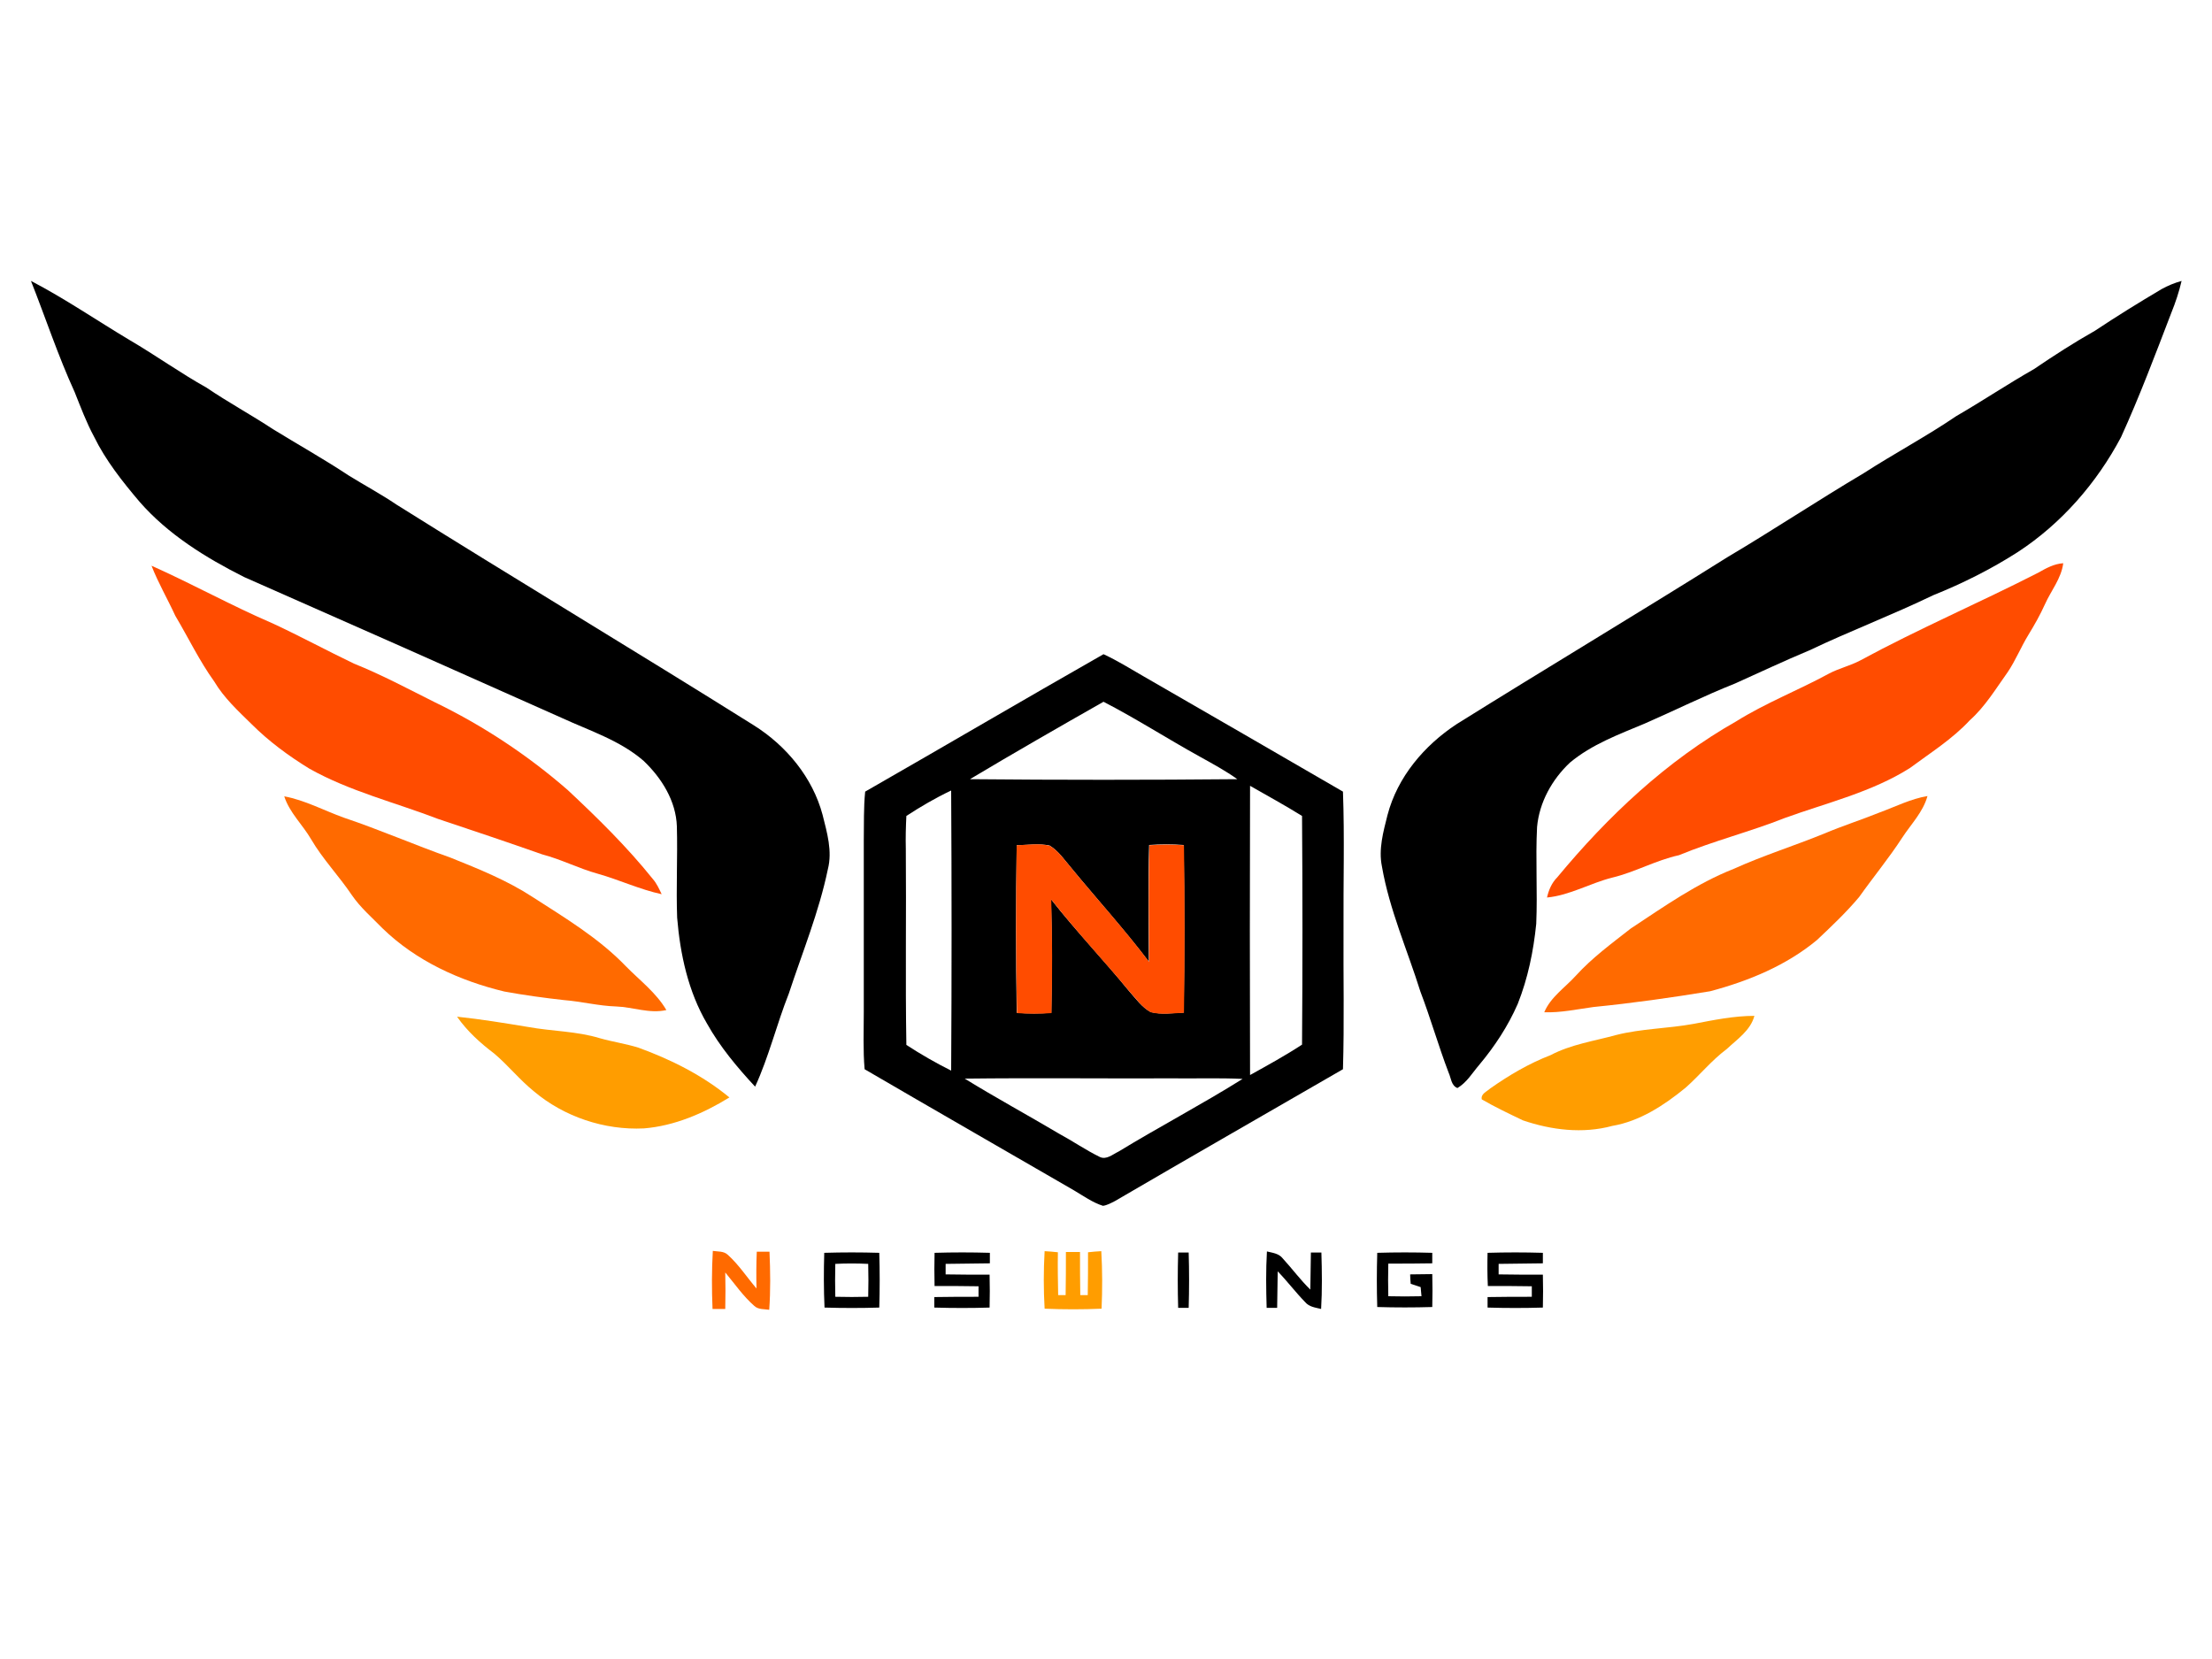 <?xml version="1.0" encoding="utf-8"?>
<!-- Generator: Adobe Illustrator 21.0.0, SVG Export Plug-In . SVG Version: 6.00 Build 0)  -->
<svg version="1.1" id="Layer_1" xmlns="http://www.w3.org/2000/svg" xmlns:xlink="http://www.w3.org/1999/xlink" x="0px" y="0px"
	 viewBox="0 0 800 600" enable-background="new 0 0 800 600" xml:space="preserve">
<g>
	<path d="M11.2,101.6c12.3,6.4,23.8,14.3,35.7,21.4c9.4,5.5,18.3,11.9,27.8,17.2c7.8,5.3,16.1,9.8,24,15
		c9.1,5.6,18.4,10.8,27.3,16.7c5.8,3.6,11.8,6.8,17.4,10.6c42.9,26.9,86.3,52.9,129.2,79.8c11.8,7.4,21.3,18.9,24.9,32.4
		c1.6,6.4,3.6,13.1,1.9,19.7c-3.2,15.4-9.2,30-14.1,44.9c-4.4,11.1-7.2,22.8-12.2,33.7c-6.5-7-12.7-14.4-17.4-22.8
		c-6.8-11.6-9.7-25-10.8-38.3c-0.4-11,0.2-22-0.1-33c-0.3-9.2-5.5-17.5-12-23.7c-8.5-7.4-19.5-10.9-29.5-15.5
		c-38.3-17.1-76.6-34.1-115-51c-13.9-7-27.5-15.4-37.8-27.2c-6.2-7.3-12.3-15-16.5-23.6c-2.8-5.2-4.8-10.6-7-16.1
		C21,128.7,16.5,115,11.2,101.6z"/>
	<path d="M781.7,104.6c2.3-1.3,4.8-2.3,7.3-3c-0.9,3.9-2.2,7.8-3.7,11.5c-5.8,15.1-11.5,30.3-18.2,45c-8.8,16.6-21.6,31.3-37.4,41.6
		c-9.7,6.2-19.9,11.3-30.6,15.6c-14.7,7.1-30,12.9-44.7,19.9c-9.1,3.8-18,8-26.9,12c-11.1,4.4-21.7,9.7-32.7,14.5
		c-9.3,3.9-19.1,7.5-27,14.1c-6.5,6.1-11.1,14.4-11.9,23.3c-0.6,11.6,0.2,23.3-0.3,35c-1,9.9-3,19.7-6.7,29c-3.5,8-8.3,15.3-13.9,22
		c-2.5,2.9-4.5,6.4-7.9,8.4c-2.3-0.9-2.3-3.7-3.2-5.6c-3.7-9.7-6.5-19.6-10.2-29.3c-4.7-15-11.2-29.6-13.9-45.2
		c-1.3-6.3,0.5-12.6,2-18.6c3.6-13.8,13.3-25.2,25-32.9c32.5-20.3,65.3-39.9,97.8-60.3c16.7-9.9,32.8-20.6,49.5-30.5
		c11-7.1,22.5-13.2,33.4-20.6c9.5-5.5,18.6-11.6,28.1-17c7.2-4.9,14.5-9.6,22.1-13.9C765.5,114.4,773.6,109.4,781.7,104.6z"/>
	<g>
		<path d="M312.9,286.3c28.8-16.5,57.4-33.3,86.2-49.7c5,2.3,9.6,5.2,14.3,7.9c24.1,13.9,48.2,27.8,72.3,41.8
			c0.6,16.5,0.1,33.1,0.2,49.7c-0.1,16.9,0.3,33.8-0.2,50.7c-27.5,15.9-55.1,31.7-82.5,47.7c-1.4,0.7-2.8,1.5-4.3,1.7
			c-3.8-1.2-7.1-3.6-10.5-5.6c-25.2-14.6-50.5-29.1-75.7-43.8c-0.6-6.9-0.3-13.8-0.3-20.7c0-20.7,0-41.3,0-62
			C312.5,298.1,312.3,292.2,312.9,286.3z M350.8,281.8c32.2,0.3,64.5,0.3,96.7,0c-4.2-3-8.8-5.5-13.3-8c-11.8-6.5-23.1-13.8-35.1-20
			C382.9,263,366.7,272.3,350.8,281.8z M452.1,284.2c-0.1,34.9-0.1,69.8,0,104.6c6.3-3.5,12.7-7,18.8-11c0.2-27.6,0.2-55.1,0-82.7
			C464.8,291.3,458.4,287.8,452.1,284.2z M327.8,295.1c-0.2,3.9-0.3,7.9-0.2,11.9c0.2,23.6-0.2,47.3,0.2,70.9
			c5.2,3.4,10.6,6.5,16.2,9.3c0.2-33.8,0.2-67.5,0-101.3C338.3,288.6,333,291.7,327.8,295.1z M367.7,305.7
			c-0.3,20.2-0.3,40.4,0,60.6c4.2,0.3,8.4,0.3,12.5,0c0.3-13.7,0.3-27.4-0.1-41.1c9,11.5,19.1,22,28.3,33.3c2.4,2.7,4.5,5.7,7.7,7.5
			c3.9,1,8,0.4,12,0.2c0.3-20.2,0.3-40.4,0-60.6c-4.2-0.3-8.4-0.3-12.5,0c-0.4,14.1-0.2,28.1-0.1,42.2
			c-8.8-11.6-18.6-22.4-27.9-33.7c-2.5-2.9-4.7-6.3-8-8.3C375.8,305,371.7,305.6,367.7,305.7z M348.9,390.1
			c11.2,6.9,22.8,13.2,34.1,19.9c5,2.7,9.6,5.9,14.7,8.4c2.4,1.2,4.7-0.9,6.8-1.9c14.8-9,30.2-17.1,44.9-26.3
			c-8.5-0.4-16.9-0.1-25.4-0.2C399,390.1,373.9,389.8,348.9,390.1z"/>
	</g>
	<g>
		<path d="M298.1,453.1c6.6-0.2,13.2-0.2,19.9,0c0.2,6.6,0.2,13.2,0,19.8c-6.6,0.2-13.2,0.2-19.8,0
			C297.9,466.3,297.9,459.7,298.1,453.1z M302.1,457.1c-0.1,4-0.1,7.9,0,11.9c4,0.1,7.9,0.1,11.9,0c0.1-4,0.1-7.9,0-11.9
			C310,456.9,306,456.9,302.1,457.1z"/>
	</g>
	<path d="M338,453.1c6.7-0.2,13.3-0.2,20,0c0,1.3,0,2.5,0,3.8c-5.3,0.1-10.7,0.1-16,0.2c0,1.3,0,2.5,0,3.8
		c5.3,0.1,10.6,0.1,15.9,0.1c0.1,4,0.1,7.9,0,11.9c-6.6,0.2-13.3,0.2-20,0c0-1.3,0-2.6,0-3.8c5.3-0.1,10.7-0.1,16-0.1
		c0-1.3,0-2.6,0-3.8c-5.3-0.1-10.6-0.1-15.9-0.1C337.9,461,337.9,457,338,453.1z"/>
	<path d="M426.1,453c1.3,0,2.5,0,3.8,0c0.2,6.7,0.2,13.3,0,20c-1.3,0-2.6,0-3.8,0C425.9,466.3,425.9,459.7,426.1,453z"/>
	<path d="M458.2,452.6c2,0.5,4.3,0.7,5.7,2.5c3.4,3.7,6.4,7.8,10,11.3c0.1-4.5,0.1-8.9,0.2-13.4c1.3,0,2.5,0,3.8,0
		c0.2,6.8,0.3,13.6-0.1,20.4c-2-0.5-4.3-0.7-5.8-2.5c-3.5-3.6-6.5-7.6-9.9-11.1c-0.1,4.4-0.1,8.8-0.2,13.2c-1.3,0-2.6,0-3.8,0
		C457.9,466.2,457.8,459.4,458.2,452.6z"/>
	<path d="M498.1,453.1c6.6-0.2,13.3-0.2,19.9,0c0,1.3,0,2.5,0,3.8c-5.3,0.1-10.6,0.1-15.9,0.1c-0.1,4-0.1,7.9,0,11.8
		c4,0.1,8,0.1,12,0c-0.1-1.1-0.2-2.2-0.3-3.3c-1.2-0.4-2.4-0.8-3.6-1.2c-0.1-1.1-0.2-2.3-0.2-3.4c2.7,0,5.4-0.1,8-0.1
		c0.1,4,0.1,8,0,11.9c-6.6,0.2-13.3,0.2-19.9,0C497.9,466.3,497.9,459.7,498.1,453.1z"/>
	<path d="M538,453.1c6.7-0.2,13.3-0.2,20,0c0,1.3,0,2.5,0,3.8c-5.3,0.1-10.7,0.1-16,0.2c0,1.3,0,2.5,0,3.8c5.3,0.1,10.6,0.1,16,0.1
		c0.1,4,0.1,7.9,0,11.9c-6.7,0.2-13.3,0.2-20,0c0-1.3,0-2.6,0-3.8c5.3-0.1,10.7-0.1,16-0.1c0-1.3,0-2.6,0-3.8
		c-5.3-0.1-10.6-0.1-15.9-0.1C537.9,461,537.9,457,538,453.1z"/>
</g>
<g>
	<path fill="#FF4C00" d="M737.2,207.1c2.8-1.6,5.7-3.2,9-3.4c-0.7,5.5-4.4,9.9-6.6,14.8c-1.7,3.8-3.8,7.5-6,11.1
		c-2.7,4.4-4.6,9.2-7.5,13.5c-4.3,6-8.1,12.4-13.7,17.4c-6.3,6.8-14.3,11.8-21.7,17.3c-13.8,8.7-29.9,12.5-45.1,18
		c-12.6,5-25.8,8.3-38.4,13.5c-8.3,1.8-15.8,6.1-24.1,8.1c-8,2-15.3,6.4-23.6,7.2c0.6-2.7,1.7-5.3,3.7-7.3
		c18.3-22.1,39.6-42.2,64.7-56.4c10.7-6.7,22.6-11.3,33.6-17.3c3.6-1.9,7.6-2.8,11.2-4.7C693.9,227.4,715.9,218,737.2,207.1z"/>
	<path fill="#FF4C00" d="M54.8,204.6c14.8,6.6,29,14.5,43.9,20.9c9.9,4.6,19.5,9.8,29.3,14.5c10,4,19.5,9.1,29.1,13.9
		c17.4,8.4,33.6,19.1,48.2,31.8c10.8,10.1,21.5,20.6,30.8,32.2c1.4,1.6,2.3,3.6,3.2,5.5c-7.9-1.7-15.3-5.2-23.1-7.4
		c-6.9-1.9-13.2-5.2-20.1-7c-12.5-4.4-25-8.6-37.6-12.8c-15.6-6-32-10-46.6-18.2c-7.5-4.6-14.7-9.9-20.9-16.1
		c-4.9-4.8-10-9.5-13.5-15.4c-5.4-7.5-9.4-15.9-14.1-23.8C60.6,216.6,57.2,210.8,54.8,204.6z"/>
	<path fill="#FF4C00" d="M367.7,305.7c4-0.1,8.1-0.8,12,0.2c3.3,2,5.5,5.4,8,8.3c9.3,11.3,19.1,22,27.9,33.7
		c-0.1-14.1-0.3-28.1,0.1-42.2c4.2-0.3,8.4-0.3,12.5,0c0.3,20.2,0.3,40.4,0,60.6c-4,0.1-8.1,0.8-12-0.2c-3.2-1.8-5.3-4.9-7.7-7.5
		c-9.3-11.2-19.3-21.8-28.3-33.3c0.4,13.7,0.4,27.4,0.1,41.1c-4.2,0.3-8.4,0.3-12.5,0C367.4,346.1,367.4,325.9,367.7,305.7z"/>
</g>
<g>
	<path fill="#FF6A00" d="M102.8,288c7.5,1.4,14.3,5.1,21.5,7.7c13.1,4.4,25.7,9.9,38.7,14.5c10.2,4.1,20.4,8.2,29.6,14.2
		c11.8,7.6,24,14.9,33.8,25.1c5,5.1,10.9,9.5,14.6,15.8c-6.1,1.4-12.1-1.1-18.2-1.3c-6.3-0.2-12.5-1.8-18.8-2.3
		c-7.2-0.8-14.5-1.8-21.6-3.1c-16.2-3.9-32-11.1-44.1-22.9c-3.8-3.9-7.9-7.4-11-11.9c-4.7-7-10.6-13.1-14.8-20.3
		C109.4,298.2,104.7,293.9,102.8,288z"/>
	<path fill="#FF6A00" d="M679.9,293.8c5.7-2.1,11.2-4.9,17.2-5.9c-1.6,5.8-5.9,10.1-9.1,15c-4.8,7.4-10.5,14.3-15.6,21.5
		c-4.7,5.6-10,10.6-15.3,15.6c-11.1,9.2-24.7,14.8-38.6,18.5c-14,2.3-28.1,4.3-42.2,5.7c-5.9,0.8-11.8,2.1-17.8,1.9
		c2.3-5.5,7.5-8.9,11.4-13.2c5.9-6.5,13-11.7,19.9-17.1c12-7.9,23.8-16.3,37.3-21.6c10.6-4.8,21.8-8.3,32.6-12.7
		C666.3,298.7,673.2,296.5,679.9,293.8z"/>
	<path fill="#FF6A00" d="M257.8,452.4c1.8,0.3,3.9,0,5.4,1.4c4,3.6,6.9,8.1,10.4,12.2c-0.1-4.4-0.1-8.9,0.1-13.3c1.5,0,3.1,0,4.6,0
		c0.3,7,0.4,14-0.1,21c-1.8-0.3-3.9,0-5.4-1.4c-4-3.5-7.1-8-10.5-12.1c0.1,4.4,0.1,8.8,0,13.2c-1.5,0-3.1,0-4.6,0
		C257.4,466.4,257.4,459.4,257.8,452.4z"/>
</g>
<g>
	<path fill="#FF9D00" d="M165.3,367.7c8.6,0.9,17.1,2.3,25.6,3.7c8.7,1.6,17.6,1.5,26.1,4.1c4.6,1.3,9.4,2,13.9,3.4
		c11.8,4.3,23.2,10,32.9,18c-9.4,5.8-19.9,10.3-30.9,11.2c-14.3,0.7-28.9-4.2-39.8-13.4c-5.2-4.2-9.3-9.4-14.4-13.7
		C173.8,377.3,169,373,165.3,367.7z"/>
	<path fill="#FF9D00" d="M612.5,370.3c7.3-1.4,14.6-2.9,22-2.9c-1.4,5.3-6.3,8.5-10,12c-5.5,4.1-9.8,9.5-14.9,14
		c-7.7,6.3-16.5,12.1-26.5,13.8c-10.7,2.9-22,1.5-32.3-2c-5-2.4-10.1-4.8-14.9-7.6c-0.4-2,1.8-2.8,3-3.9c6.8-4.8,14.1-9.1,21.9-12.1
		c7.4-3.9,15.8-5.1,23.8-7.3C593.7,372,603.2,372,612.5,370.3z"/>
	<path fill="#FF9D00" d="M377.8,452.5c1.6,0.1,3.2,0.2,4.8,0.4c-0.1,5.2,0,10.3,0.1,15.5c0.7,0,2,0,2.7,0c0.1-5.2,0.1-10.4,0.1-15.6
		c1.7,0,3.4,0,5.1,0c0,5.2,0,10.4,0.1,15.6c0.7,0,2.1,0,2.7,0c0.1-5.2,0.1-10.3,0.1-15.5c1.6-0.2,3.2-0.3,4.8-0.4
		c0.4,6.9,0.4,13.9,0.1,20.8c-6.9,0.3-13.7,0.3-20.6,0C377.4,466.4,377.4,459.4,377.8,452.5z"/>
</g>
</svg>
